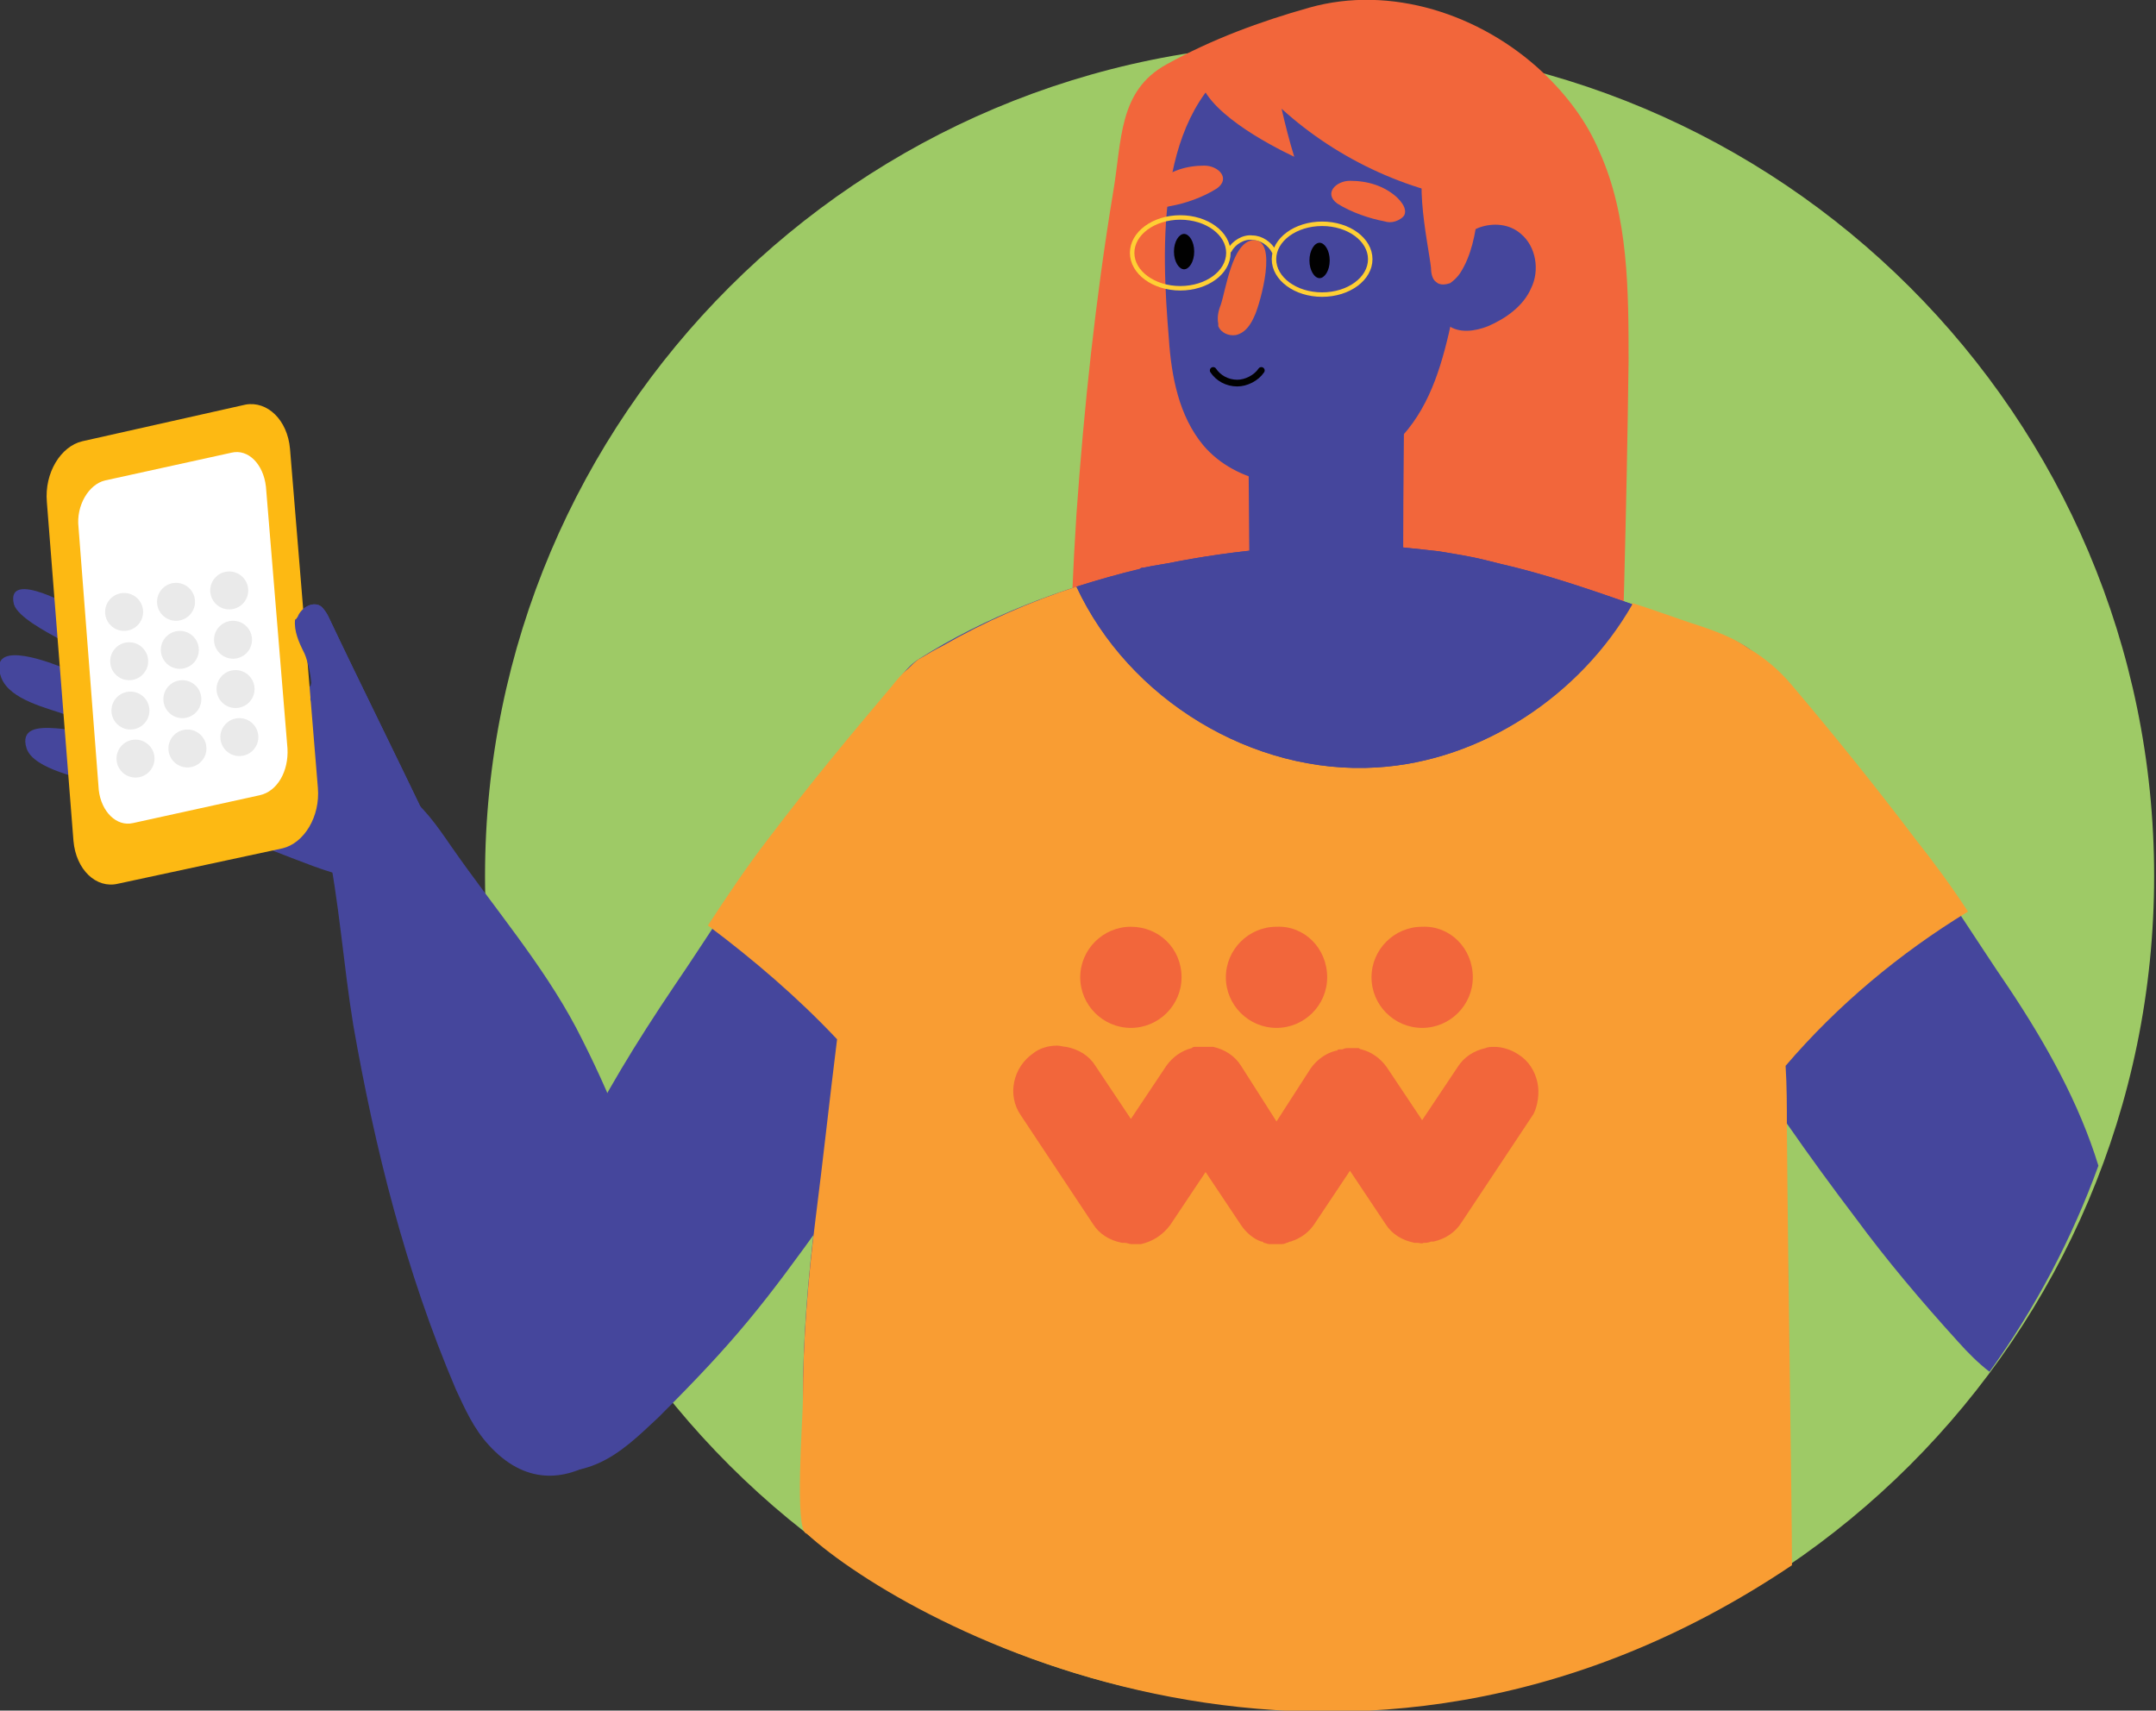 <svg width="213" height="169" viewBox="0 0 213 169" fill="none" xmlns="http://www.w3.org/2000/svg">
<rect x="0" y="0" width="213" height="169" fill="#333333" stroke="none"/>
<g clip-path="url(#clip0)">
<path d="M130.366 168.875C175.901 168.875 212.815 132.022 212.815 86.561C212.815 41.1 175.901 4.247 130.366 4.247C84.831 4.247 47.918 41.1 47.918 86.561C47.918 132.022 84.831 168.875 130.366 168.875Z" fill="#9ECA66"/>
<path d="M32.279 83.189C32.279 83.064 32.279 83.064 32.279 83.064C31.778 80.94 30.402 79.191 33.029 77.692C34.906 76.568 37.784 76.943 39.785 78.192C41.787 79.566 43.163 81.565 44.54 83.563C48.794 89.684 53.548 95.18 56.926 101.55C60.304 108.045 62.931 114.665 64.683 121.535C65.934 126.282 66.684 131.278 65.433 135.775C63.932 141.27 55.424 150.639 48.293 142.769C46.792 141.146 45.916 139.147 45.04 137.273C40.036 125.532 37.033 113.416 34.906 101.3C33.905 95.18 33.53 89.184 32.279 83.189Z" fill="#45469C"/>
<path d="M29.401 60.955C29.777 59.956 31.028 59.331 31.778 59.956C32.029 60.206 32.279 60.58 32.404 60.83C35.782 67.95 39.285 74.945 42.663 82.064C44.79 86.436 40.036 87.31 36.282 86.936C33.905 86.686 31.528 85.812 29.276 84.937C22.895 82.439 16.39 80.066 10.009 77.568C8.132 76.818 3.378 76.069 2.627 73.945C2.002 71.947 3.753 71.822 5.505 71.947C8.758 72.197 11.886 73.321 15.139 73.82C12.386 72.821 9.509 71.822 6.756 70.698C4.754 69.948 1.001 69.199 0.125 66.951C-1.251 63.203 4.254 65.202 5.88 65.826C9.509 67.2 14.263 67.825 17.265 70.448C13.762 67.45 9.634 65.452 5.755 63.078C4.629 62.454 1.752 60.955 1.376 59.706C0.501 56.084 7.507 60.081 8.257 60.58C12.636 63.328 17.766 64.577 21.895 67.7C18.016 64.827 14.138 61.954 10.384 59.081C9.759 58.707 9.133 58.207 8.758 57.458C8.383 56.708 8.508 55.834 9.133 55.334C9.884 54.71 11.01 55.209 11.886 55.584C18.517 59.081 23.896 64.452 30.652 67.825C31.028 66.826 30.652 65.576 30.152 64.577C29.651 63.578 29.151 62.454 29.276 61.33C29.276 61.205 29.276 61.08 29.401 60.955Z" fill="#45469C"/>
<path d="M28.651 44.342L31.403 77.817C31.653 80.69 30.027 83.313 27.9 83.813L11.636 87.31C9.509 87.81 7.507 85.936 7.257 83.064L4.629 49.588C4.379 46.715 6.005 44.092 8.132 43.593L24.272 39.97C26.399 39.596 28.4 41.469 28.651 44.342Z" fill="#FDB913"/>
<path d="M26.274 48.089L28.401 73.945C28.526 76.194 27.4 78.192 25.648 78.567L13.137 81.315C11.51 81.689 10.009 80.191 9.759 78.067L7.757 52.087C7.507 49.963 8.758 47.84 10.384 47.465L22.896 44.717C24.522 44.342 26.023 45.841 26.274 48.089Z" fill="white"/>
<path d="M29.401 60.955C29.777 59.956 31.028 59.331 31.778 59.956C32.029 60.206 32.279 60.58 32.404 60.83C35.782 67.95 39.285 74.945 42.663 82.064C44.79 86.436 32.779 74.445 30.652 69.074C31.028 68.075 30.527 65.452 30.027 64.452C29.526 63.453 29.026 62.329 29.151 61.205C29.276 61.205 29.276 61.08 29.401 60.955Z" fill="#45469C"/>
<path d="M12.261 62.329C13.297 62.329 14.138 61.49 14.138 60.455C14.138 59.42 13.297 58.582 12.261 58.582C11.225 58.582 10.384 59.42 10.384 60.455C10.384 61.49 11.225 62.329 12.261 62.329Z" fill="#EAEAEA"/>
<path d="M17.391 61.33C18.427 61.33 19.267 60.491 19.267 59.456C19.267 58.421 18.427 57.582 17.391 57.582C16.354 57.582 15.514 58.421 15.514 59.456C15.514 60.491 16.354 61.33 17.391 61.33Z" fill="#EAEAEA"/>
<path d="M22.645 60.206C23.682 60.206 24.522 59.367 24.522 58.332C24.522 57.297 23.682 56.458 22.645 56.458C21.609 56.458 20.769 57.297 20.769 58.332C20.769 59.367 21.609 60.206 22.645 60.206Z" fill="#EAEAEA"/>
<path d="M12.761 67.2C13.798 67.2 14.638 66.362 14.638 65.327C14.638 64.292 13.798 63.453 12.761 63.453C11.725 63.453 10.885 64.292 10.885 65.327C10.885 66.362 11.725 67.2 12.761 67.2Z" fill="#EAEAEA"/>
<path d="M17.766 66.076C18.802 66.076 19.643 65.237 19.643 64.203C19.643 63.168 18.802 62.329 17.766 62.329C16.73 62.329 15.889 63.168 15.889 64.203C15.889 65.237 16.73 66.076 17.766 66.076Z" fill="#EAEAEA"/>
<path d="M23.021 65.077C24.057 65.077 24.897 64.238 24.897 63.203C24.897 62.169 24.057 61.33 23.021 61.33C21.984 61.33 21.144 62.169 21.144 63.203C21.144 64.238 21.984 65.077 23.021 65.077Z" fill="#EAEAEA"/>
<path d="M12.887 72.072C13.923 72.072 14.763 71.233 14.763 70.198C14.763 69.163 13.923 68.325 12.887 68.325C11.85 68.325 11.01 69.163 11.01 70.198C11.01 71.233 11.85 72.072 12.887 72.072Z" fill="#EAEAEA"/>
<path d="M18.016 70.948C19.053 70.948 19.893 70.109 19.893 69.074C19.893 68.039 19.053 67.2 18.016 67.2C16.98 67.2 16.14 68.039 16.14 69.074C16.14 70.109 16.98 70.948 18.016 70.948Z" fill="#EAEAEA"/>
<path d="M23.271 69.948C24.307 69.948 25.148 69.109 25.148 68.075C25.148 67.04 24.307 66.201 23.271 66.201C22.235 66.201 21.394 67.04 21.394 68.075C21.394 69.109 22.235 69.948 23.271 69.948Z" fill="#EAEAEA"/>
<path d="M13.387 76.818C14.423 76.818 15.264 75.979 15.264 74.945C15.264 73.91 14.423 73.071 13.387 73.071C12.351 73.071 11.51 73.91 11.51 74.945C11.51 75.979 12.351 76.818 13.387 76.818Z" fill="#EAEAEA"/>
<path d="M18.517 75.819C19.553 75.819 20.393 74.98 20.393 73.945C20.393 72.911 19.553 72.072 18.517 72.072C17.48 72.072 16.64 72.911 16.64 73.945C16.64 74.98 17.48 75.819 18.517 75.819Z" fill="#EAEAEA"/>
<path d="M23.646 74.695C24.683 74.695 25.523 73.856 25.523 72.821C25.523 71.786 24.683 70.948 23.646 70.948C22.61 70.948 21.77 71.786 21.77 72.821C21.77 73.856 22.61 74.695 23.646 74.695Z" fill="#EAEAEA"/>
<path d="M198.427 97.553C195.174 92.806 192.171 87.81 188.543 83.189C184.665 78.067 180.536 73.071 176.407 68.2C173.655 64.952 169.901 62.828 165.523 63.328C162.77 63.703 159.893 65.452 158.391 68.2C156.389 72.322 157.766 77.068 159.392 80.94C165.523 95.055 174.28 108.42 183.288 120.286C186.416 124.533 189.794 128.53 193.422 132.527C194.423 133.651 195.424 134.65 196.55 135.525C201.054 129.279 204.682 122.409 207.31 115.165C205.433 109.044 202.18 103.174 198.427 97.553Z" fill="#45469C"/>
<path d="M81.698 120.161C75.442 128.905 72.69 132.402 65.058 140.021C63.181 141.77 61.305 143.644 58.928 144.643C56.55 145.642 53.673 145.767 51.546 144.268C49.544 142.894 48.543 140.396 48.543 138.023C48.418 135.65 49.169 133.276 50.045 130.903C54.674 117.288 58.677 109.169 66.684 97.303C69.937 92.556 72.94 87.56 76.568 82.939C80.447 77.817 84.575 72.821 88.704 67.95C91.457 64.702 95.21 62.579 99.589 63.078C102.341 63.453 105.219 65.202 106.72 67.95C108.722 72.072 107.346 76.818 105.719 80.69C100.089 93.056 92.833 104.548 84.951 115.54C83.825 117.038 82.824 118.537 81.698 120.161Z" fill="#45469C"/>
<path d="M152.386 7.12C154.763 9.368 156.765 11.991 158.016 14.989C160.893 21.359 160.893 28.729 160.893 35.724C160.518 65.077 159.267 94.305 157.891 123.658C144.254 124.283 130.742 124.408 117.104 124.033C115.478 124.033 113.601 123.908 112.225 123.034C109.473 121.41 108.722 117.913 108.347 114.79C105.594 93.556 104.969 72.072 106.345 50.837C107.095 40.22 108.221 29.603 109.973 18.986C110.849 13.865 110.473 8.993 115.228 6.37C119.732 3.872 124.486 2.123 129.365 0.749C137.372 -1.499 146.255 1.374 152.386 7.12Z" fill="#F2663B"/>
<path d="M123.235 33.35C123.36 42.219 123.36 51.087 123.485 59.956C123.485 60.83 123.485 61.829 123.86 62.579C124.736 64.452 128.865 63.953 130.366 63.828C133.244 63.703 136.497 63.078 137.873 60.081C138.624 58.582 138.624 56.708 138.624 55.084C138.624 47.84 138.749 40.595 138.749 33.475C133.619 33.225 128.49 33.1 123.235 33.35Z" fill="#45469C"/>
<path d="M132.994 46.84C128.239 48.839 122.109 47.84 118.856 43.968C116.479 41.095 115.728 37.222 115.478 33.475C114.727 24.357 114.102 10.867 123.11 5.496C126.988 3.248 131.743 2.748 136.121 3.372C147.131 5.121 146.881 16.363 144.879 24.857C142.752 33.475 142.627 42.968 132.994 46.84Z" fill="#45469C"/>
<path d="M146.13 22.483C147.507 21.984 149.133 22.109 150.259 23.108C151.76 24.357 152.136 26.73 151.26 28.479C150.509 30.228 148.758 31.477 147.006 32.226C145.755 32.726 144.129 32.976 143.003 32.101C142.002 31.352 141.626 30.103 141.751 28.854C142.002 26.355 143.753 23.358 146.13 22.483Z" fill="#45469C"/>
<path d="M115.603 20.36C115.228 20.485 114.852 20.485 114.477 20.36C114.102 20.235 113.726 19.985 113.601 19.735C113.351 19.111 113.851 18.486 114.352 17.987C115.603 16.863 117.229 16.363 118.981 16.363C120.357 16.363 121.608 17.612 120.232 18.611C118.856 19.486 117.104 20.11 115.603 20.36Z" fill="#F2663B"/>
<path d="M136.747 21.859C137.122 21.984 137.498 21.984 137.873 21.859C138.248 21.734 138.624 21.484 138.749 21.234C138.999 20.61 138.498 19.985 137.998 19.486C136.747 18.361 135.12 17.862 133.369 17.862C131.993 17.862 130.742 19.111 132.118 20.11C133.494 20.985 135.371 21.609 136.747 21.859Z" fill="#F2663B"/>
<path d="M131.368 25.731C131.368 26.73 130.867 27.48 130.367 27.48C129.866 27.48 129.365 26.73 129.365 25.731C129.365 24.732 129.866 23.982 130.367 23.982C130.867 23.982 131.368 24.732 131.368 25.731Z" fill="#010101"/>
<path d="M117.981 24.857C117.981 25.856 117.481 26.605 116.98 26.605C116.479 26.605 115.979 25.856 115.979 24.857C115.979 23.857 116.479 23.108 116.98 23.108C117.481 23.108 117.981 23.857 117.981 24.857Z" fill="#010101"/>
<path d="M116.604 28.479C119.23 28.479 121.358 26.913 121.358 24.982C121.358 23.05 119.23 21.484 116.604 21.484C113.978 21.484 111.85 23.05 111.85 24.982C111.85 26.913 113.978 28.479 116.604 28.479Z" stroke="#FFCF34" stroke-width="0.442" stroke-miterlimit="10" stroke-linecap="round" stroke-linejoin="round"/>
<path d="M120.357 32.226C120.608 32.851 121.358 33.225 122.109 33.1C123.11 32.851 123.61 31.976 123.986 31.102C124.486 29.978 126.363 23.483 123.735 23.733C121.734 23.982 121.108 28.604 120.608 30.103C120.357 30.727 120.232 31.352 120.357 31.976C120.357 32.101 120.357 32.226 120.357 32.226Z" fill="#EE6737"/>
<path d="M130.617 29.104C133.242 29.104 135.371 27.538 135.371 25.606C135.371 23.674 133.242 22.109 130.617 22.109C127.991 22.109 125.862 23.674 125.862 25.606C125.862 27.538 127.991 29.104 130.617 29.104Z" stroke="#FFCF34" stroke-width="0.442" stroke-miterlimit="10" stroke-linecap="round" stroke-linejoin="round"/>
<path d="M121.483 24.732C121.859 23.982 122.86 23.358 123.735 23.483C124.611 23.483 125.487 24.107 125.862 24.857" stroke="#FFCF34" stroke-width="0.442" stroke-miterlimit="10" stroke-linecap="round" stroke-linejoin="round"/>
<path d="M176.157 89.559C176.032 82.939 175.782 76.319 175.532 69.698C175.281 64.702 172.654 63.453 167.149 61.704C161.019 59.706 154.763 57.208 148.257 55.709C147.757 55.584 147.256 55.459 146.756 55.334C145.255 54.959 143.628 54.709 142.127 54.46C141.001 54.335 139.875 54.21 138.624 54.085C131.117 53.585 123.61 54.085 116.354 55.459C115.228 55.709 114.102 55.834 112.976 56.084C112.851 56.084 112.726 56.084 112.6 56.208C104.844 58.082 97.337 60.955 90.831 65.077C85.701 68.325 85.701 80.066 84.951 85.437C83.199 97.053 81.948 108.67 80.572 120.286C79.821 126.282 79.321 132.277 79.321 138.273C79.321 139.897 80.572 146.642 80.572 146.642C80.572 146.642 148.508 147.016 176.783 147.891C176.783 132.527 176.658 126.656 176.407 111.293C176.282 104.048 176.282 96.803 176.157 89.559Z" fill="#45469C"/>
<path d="M194.424 90.058C192.797 87.56 191.046 85.187 189.169 82.814C185.29 77.692 181.162 72.571 177.033 67.7C175.782 66.201 174.281 64.952 172.779 64.078C171.403 63.078 169.526 62.329 167.149 61.579C165.273 60.955 163.271 60.206 161.269 59.581C156.139 68.574 146.506 75.194 135.996 75.819C123.735 76.568 111.475 69.074 106.345 57.957C101.716 59.456 97.212 61.455 93.083 63.828C92.332 64.203 91.707 64.577 91.081 64.952C90.956 64.952 90.956 65.077 90.831 65.077C90.456 65.327 90.081 65.701 89.705 66.076C89.08 66.576 88.579 67.2 88.079 67.825C83.95 72.696 79.821 77.692 75.943 82.814C73.816 85.562 71.814 88.559 69.938 91.432C74.442 94.805 78.82 98.552 82.699 102.674C81.948 108.67 81.323 114.54 80.572 120.411C79.821 126.406 79.321 132.402 79.321 138.398C79.321 140.021 78.445 151.388 79.696 151.513C89.83 160.756 132.994 184.239 177.033 154.636C177.033 148.515 176.658 126.656 176.533 111.293C176.533 109.294 176.533 107.296 176.407 105.297C181.537 99.302 187.667 94.18 194.424 90.058Z" fill="#F99D33"/>
<path d="M127.864 15.489C127.364 13.865 126.988 12.366 126.613 10.742C132.243 15.863 139.624 19.236 147.131 19.985C150.009 15.364 148.132 8.868 143.878 5.496C139.624 2.123 133.744 1.374 128.49 2.248C126.112 2.623 117.98 4.122 118.481 7.494C118.856 10.867 125.237 14.239 127.864 15.489Z" fill="#F2663B"/>
<path d="M141.376 26.48C141.376 26.98 141.501 27.605 141.877 27.854C142.252 28.229 142.877 28.104 143.253 27.979C143.628 27.73 144.003 27.355 144.254 26.98C145.38 25.231 145.755 23.108 146.005 21.109C146.13 19.985 146.255 18.986 146.13 17.862C146.005 16.738 145.63 15.738 144.879 14.989C144.129 14.239 142.877 13.99 141.877 14.364C139.124 15.614 141.126 24.107 141.376 26.48Z" fill="#F2663B"/>
<path d="M119.857 36.598C120.357 37.347 121.233 37.847 122.234 37.847C123.11 37.847 124.111 37.347 124.611 36.598" stroke="#010101" stroke-width="0.663" stroke-miterlimit="10" stroke-linecap="round" stroke-linejoin="round"/>
<path d="M135.996 75.819C146.38 75.194 156.139 68.699 161.269 59.706C157.015 58.207 152.636 56.708 148.257 55.709C147.757 55.584 147.256 55.459 146.756 55.334C145.254 54.959 143.628 54.709 142.127 54.46C141.001 54.335 139.875 54.21 138.624 54.085C131.117 53.585 123.61 54.085 116.354 55.459C115.228 55.709 114.102 55.834 112.976 56.084C112.851 56.084 112.725 56.084 112.6 56.208C110.473 56.708 108.347 57.333 106.345 57.957C111.599 69.074 123.735 76.568 135.996 75.819Z" fill="#45469C"/>
<path d="M116.729 96.554C116.729 99.302 114.477 101.55 111.724 101.55C108.972 101.55 106.72 99.302 106.72 96.554C106.72 93.806 108.972 91.557 111.724 91.557C114.477 91.557 116.729 93.681 116.729 96.554Z" fill="#F2663B"/>
<path d="M131.117 96.554C131.117 99.302 128.865 101.55 126.112 101.55C123.36 101.55 121.108 99.302 121.108 96.554C121.108 93.806 123.36 91.557 126.112 91.557C128.865 91.432 131.117 93.681 131.117 96.554Z" fill="#F2663B"/>
<path d="M145.505 96.554C145.505 99.302 143.253 101.55 140.5 101.55C137.748 101.55 135.496 99.302 135.496 96.554C135.496 93.806 137.748 91.557 140.5 91.557C143.253 91.432 145.505 93.681 145.505 96.554Z" fill="#F2663B"/>
<path d="M151.885 106.921C151.635 105.797 151.01 104.798 150.009 104.173C149.258 103.673 148.382 103.424 147.632 103.424C147.381 103.424 147.006 103.424 146.756 103.548C145.63 103.798 144.629 104.423 144.003 105.422L140.5 110.668L136.997 105.422C136.372 104.548 135.496 103.923 134.495 103.673C134.37 103.673 134.245 103.548 134.245 103.548C134.12 103.548 134.12 103.548 133.994 103.548C133.869 103.548 133.619 103.548 133.494 103.548C133.369 103.548 133.369 103.548 133.244 103.548C132.994 103.548 132.868 103.548 132.618 103.673C132.493 103.673 132.493 103.673 132.368 103.673C132.243 103.673 132.118 103.673 132.118 103.798C132.118 103.798 132.118 103.798 131.993 103.798C130.992 104.048 130.116 104.673 129.49 105.547L126.112 110.793L122.609 105.297C121.984 104.298 120.983 103.673 119.857 103.424C119.732 103.424 119.732 103.424 119.607 103.424C119.481 103.424 119.231 103.424 119.106 103.424H118.981H118.856C118.606 103.424 118.481 103.424 118.23 103.424C118.105 103.424 118.105 103.424 117.98 103.424C117.855 103.424 117.73 103.548 117.73 103.548C116.729 103.798 115.853 104.423 115.228 105.297L111.725 110.543L108.221 105.297C107.596 104.298 106.595 103.673 105.344 103.424C105.094 103.424 104.718 103.299 104.468 103.299C103.592 103.299 102.717 103.548 102.091 104.048C100.089 105.422 99.464 108.17 100.84 110.169L107.971 120.911C108.597 121.91 109.598 122.534 110.849 122.784C110.849 122.784 110.849 122.784 110.974 122.784H111.099C111.349 122.784 111.599 122.909 111.725 122.909C111.975 122.909 112.1 122.909 112.35 122.909C112.475 122.909 112.475 122.909 112.6 122.909C112.6 122.909 112.6 122.909 112.725 122.909C113.851 122.659 114.852 122.035 115.603 121.035L119.106 115.789L122.609 121.035C123.11 121.785 123.86 122.409 124.611 122.659C124.736 122.659 124.736 122.659 124.861 122.784C124.986 122.784 125.237 122.909 125.362 122.909C125.487 122.909 125.612 122.909 125.737 122.909C125.862 122.909 125.987 122.909 126.238 122.909C126.363 122.909 126.363 122.909 126.488 122.909C126.738 122.909 126.863 122.909 127.113 122.784C127.238 122.784 127.364 122.659 127.489 122.659C127.614 122.659 127.739 122.534 127.864 122.534C128.74 122.16 129.365 121.66 129.866 120.911L133.369 115.664L136.872 120.911C137.498 121.91 138.498 122.534 139.75 122.784C139.75 122.784 139.75 122.784 139.875 122.784H140C140.25 122.784 140.5 122.909 140.625 122.784C140.876 122.784 141.126 122.784 141.376 122.659C141.376 122.659 141.376 122.659 141.501 122.659C141.501 122.659 141.501 122.659 141.626 122.659C142.752 122.409 143.753 121.785 144.379 120.786L151.51 110.044C151.885 109.294 152.136 108.045 151.885 106.921Z" fill="#F2663B"/>
</g>
<defs>
<clipPath id="clip0">
<rect width="212.815" height="169" fill="white"/>
</clipPath>
</defs>
</svg>
